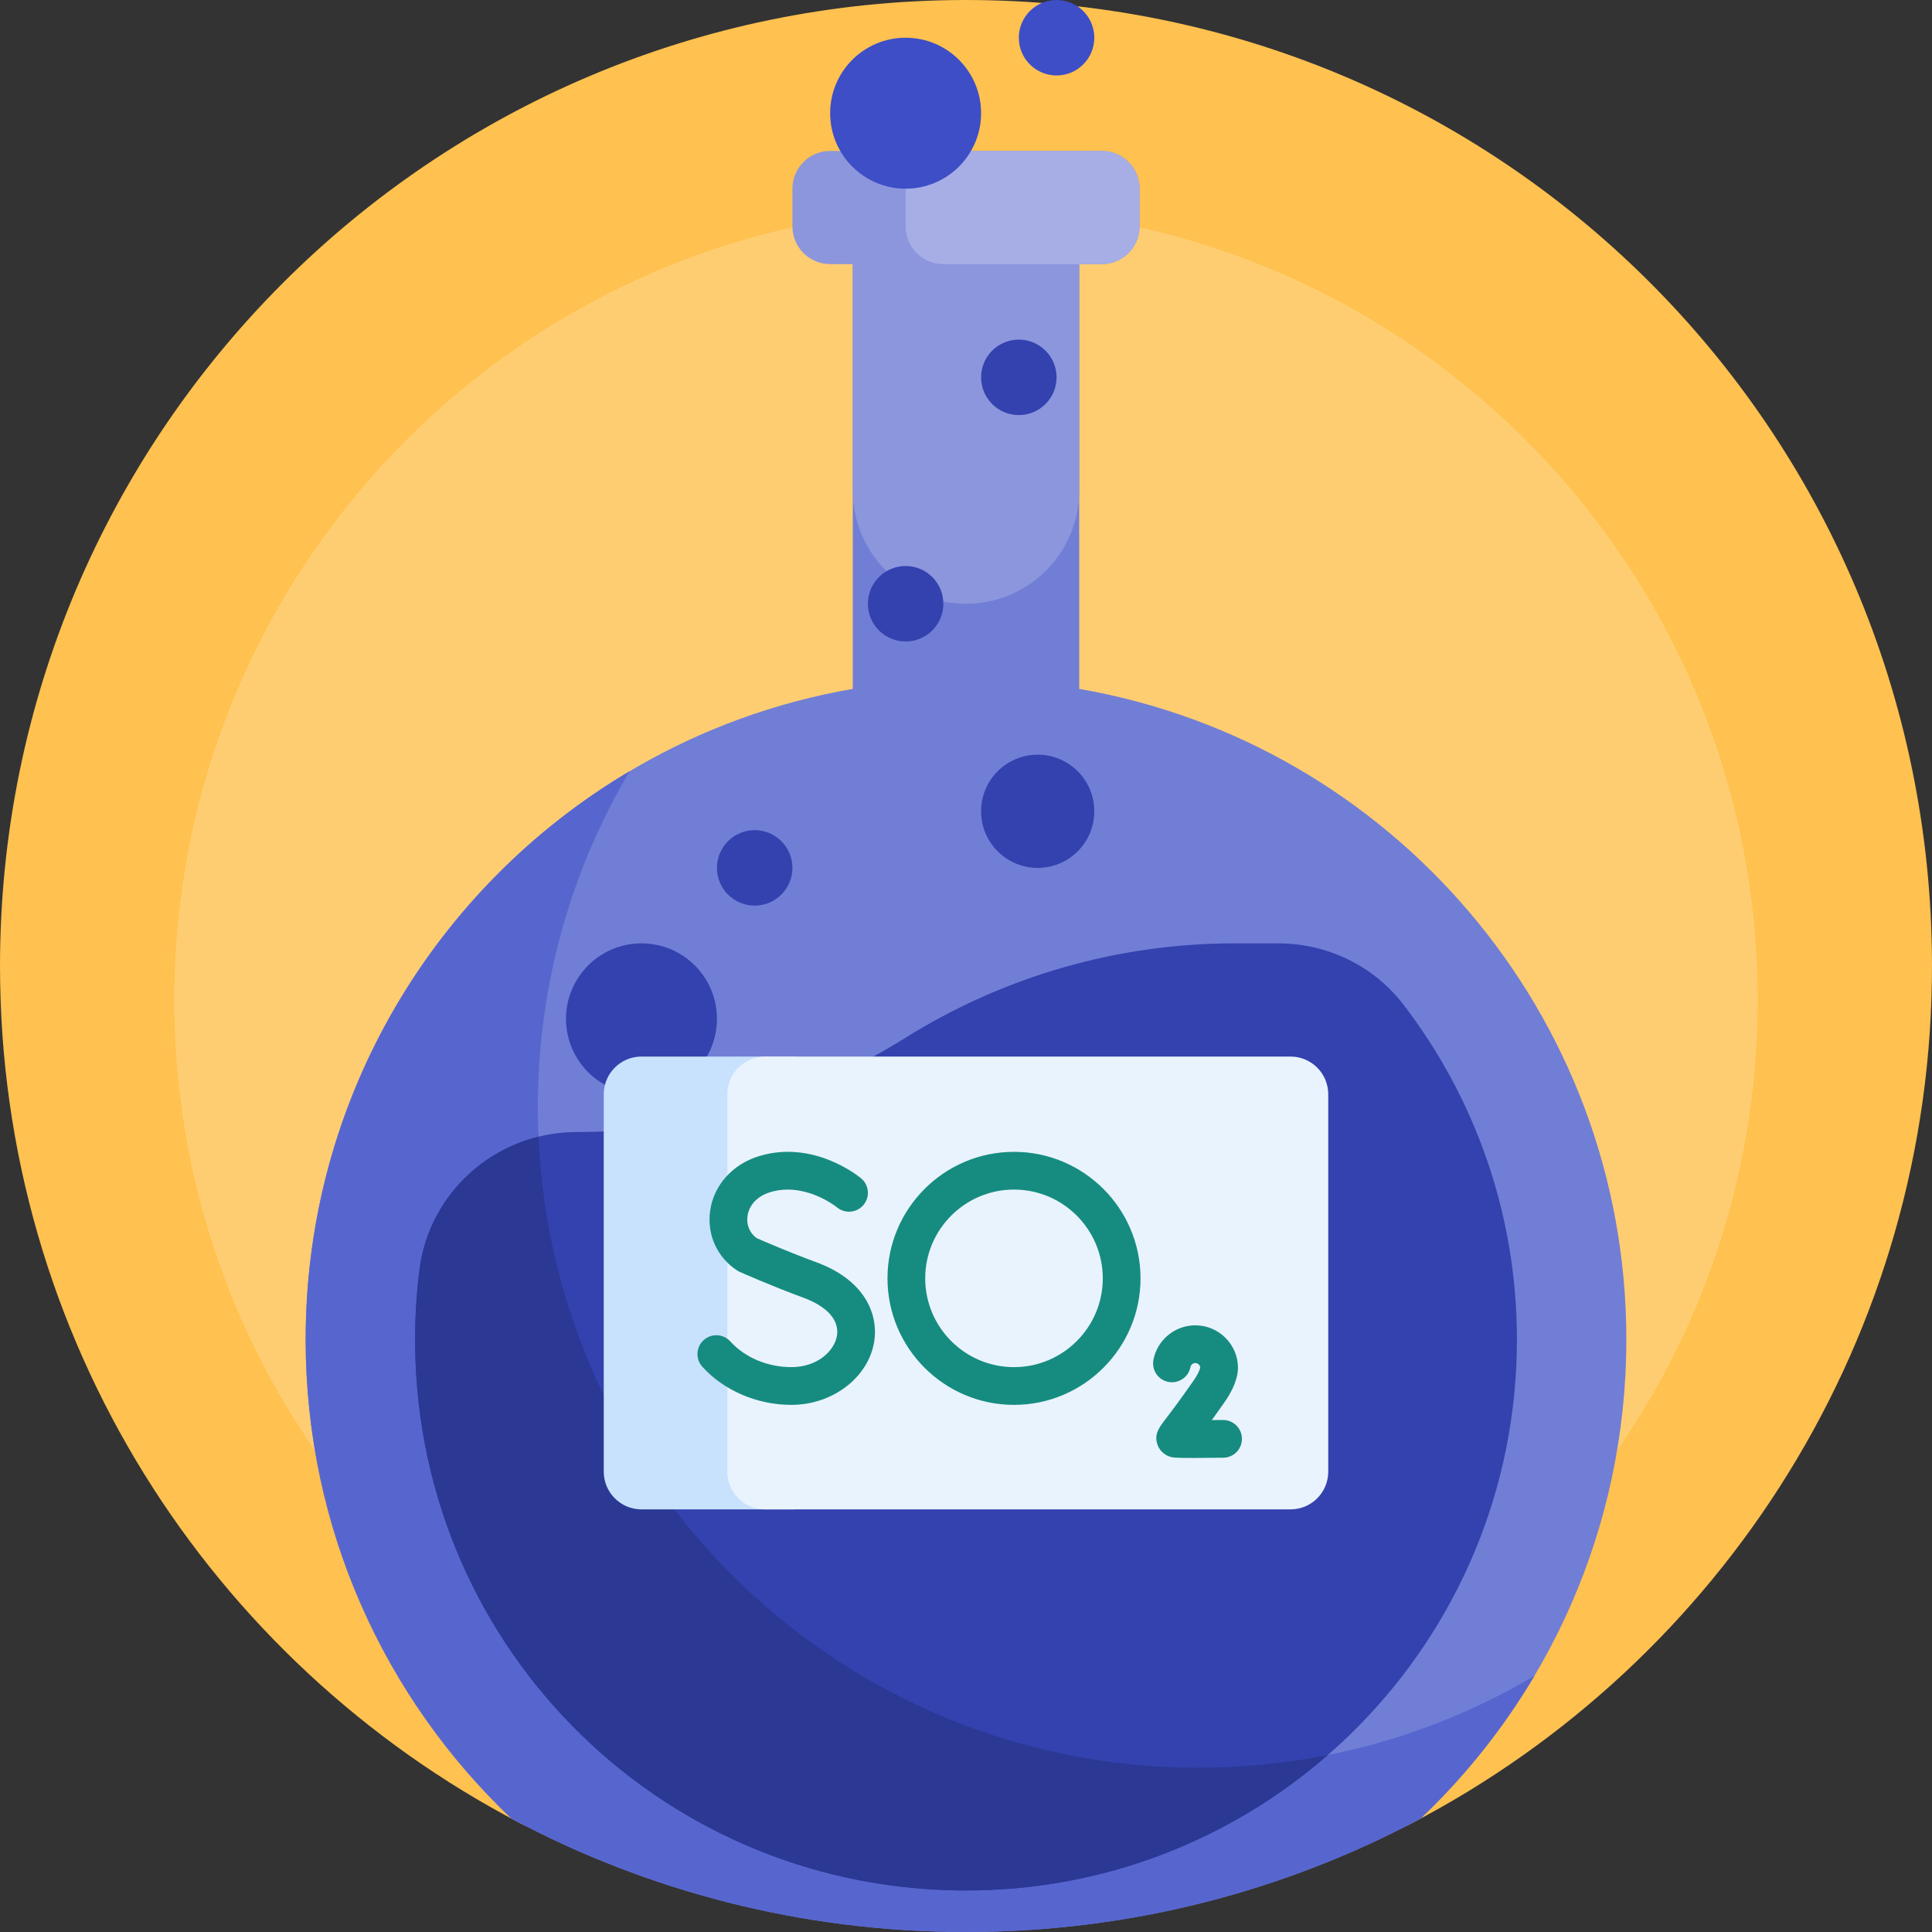 <svg id="Capa_1" enable-background="new 0 0 512 512" height="512" viewBox="0 0 512 512" width="512" xmlns="http://www.w3.org/2000/svg"><rect x="0" y="0" width="512" height="512" fill="#333333" stroke="none"/><g><path d="m0 256c0-141.2 114.316-255.701 255.446-255.999 141.758-.3 256.12 113.444 256.552 255.202.302 99.219-55.842 185.355-138.138 228.112-6.208 3.225-13.53 3.448-19.994.772-30.15-12.484-63.204-19.373-97.867-19.373-34.438 0-67.289 6.8-97.281 19.131-6.838 2.811-14.577 2.608-21.13-.816-81.774-42.74-137.588-128.367-137.588-227.029z" fill="#ffc14f"/><path d="m465.814 264.991c0 115.877-93.937 209.814-209.814 209.814s-209.814-93.937-209.814-209.814 93.937-209.814 209.814-209.814 209.814 93.937 209.814 209.814z" fill="#ffcd71"/><path d="m431 355c0 49.977-20.95 95.061-54.547 126.949-35.901 19.178-76.907 30.051-120.453 30.051s-84.552-10.873-120.453-30.051c-33.597-31.888-54.547-76.972-54.547-126.949 0-86.421 62.644-158.211 145-172.438v-122.562h60v122.562c82.356 14.227 145 86.017 145 172.438z" fill="#717ed6"/><path d="m406.644 444.111c-8.29 13.983-18.471 26.713-30.191 37.837-35.901 19.179-76.907 30.052-120.453 30.052s-84.552-10.873-120.453-30.051c-33.597-31.888-54.547-76.972-54.547-126.949 0-64.107 34.471-120.163 85.888-150.644-15.473 26.101-24.356 56.568-24.356 89.111 0 96.65 78.35 175 175 175 32.543.001 63.011-8.883 89.112-24.356z" fill="#5766ce"/><path d="m302 50v10c0 5.523-4.477 10-10 10h-6v60c0 16.568-13.431 30-30 30s-30-13.432-30-30v-60h-6c-5.523 0-10-4.477-10-10v-10c0-5.523 4.477-10 10-10h72c5.523 0 10 4.477 10 10z" fill="#8c96dd"/><path d="m302 50v10c0 5.523-4.477 10-10 10h-42c-5.523 0-10-4.477-10-10v-10c0-5.523 4.477-10 10-10h42c5.523 0 10 4.477 10 10z" fill="#a6aee5"/><path d="m260 215c0-8.284 6.716-15 15-15s15 6.716 15 15-6.716 15-15 15-15-6.716-15-15zm10-105c5.523 0 10-4.477 10-10s-4.477-10-10-10-10 4.477-10 10 4.477 10 10 10zm-30 60c5.523 0 10-4.477 10-10s-4.477-10-10-10-10 4.477-10 10 4.477 10 10 10zm-40 70c5.523 0 10-4.477 10-10s-4.477-10-10-10-10 4.477-10 10 4.477 10 10 10zm-30 50c11.046 0 20-8.954 20-20s-8.954-20-20-20-20 8.954-20 20 8.954 20 20 20zm201.904-23.794c-7.89-10.284-20.204-16.206-33.166-16.206h-11.568c-30.825 0-61.03 8.663-87.17 25-26.14 16.337-56.345 25-87.17 25-21.064 0-39.018 15.573-41.665 36.471-.84 6.633-1.235 13.404-1.154 20.283.952 81.073 66.946 145.336 148.017 144.232 79.699-1.085 143.972-66.029 143.972-145.986 0-33.406-11.219-64.191-30.096-88.794z" fill="#3342ae"/><path d="m351.893 465.095c-25.178 21.949-57.956 35.402-93.866 35.891-81.071 1.104-147.065-63.159-148.017-144.232-.081-6.879.314-13.65 1.154-20.283 2.21-17.446 15.088-31.18 31.537-35.242 4.061 93.048 80.782 167.239 174.831 167.239 11.761 0 23.251-1.161 34.361-3.373z" fill="#2b3894"/><path d="m260 30c0 11.046-8.954 20-20 20s-20-8.954-20-20 8.954-20 20-20 20 8.954 20 20zm20-30c-5.523 0-10 4.477-10 10s4.477 10 10 10 10-4.477 10-10-4.477-10-10-10z" fill="#3d4ec6"/><path d="m220.149 290v100c0 5.523-4.477 10-10 10h-40.149c-5.523 0-10-4.477-10-10v-100c0-5.523 4.477-10 10-10h40.149c5.523 0 10 4.477 10 10z" fill="#c8e2fd"/><path d="m352 290v100c0 5.523-4.477 10-10 10h-139.247c-5.523 0-10-4.477-10-10v-100c0-5.523 4.477-10 10-10h139.247c5.523 0 10 4.477 10 10z" fill="#e9f3fe"/><path d="m231.628 355.819c-1.678 9.399-11.098 16.487-21.91 16.487-9.04 0-17.858-3.776-23.589-10.101-1.854-2.047-1.698-5.209.349-7.063 2.046-1.854 5.208-1.698 7.063.348 3.866 4.268 9.914 6.815 16.178 6.815 6.881 0 11.353-4.248 12.066-8.245.733-4.103-2.49-7.8-8.842-10.143-8.783-3.24-16.578-6.71-16.906-6.855-.241-.107-.473-.234-.694-.378-5.313-3.465-8.05-9.543-7.143-15.864.975-6.79 5.975-12.332 13.048-14.463 14.498-4.37 26.469 5.506 26.972 5.929 2.114 1.776 2.387 4.931.61 7.044-1.772 2.107-4.914 2.385-7.027.626-.167-.137-8.467-6.795-17.671-4.024-3.356 1.012-5.611 3.37-6.034 6.311-.336 2.345.564 4.512 2.419 5.867 1.707.75 8.529 3.713 15.886 6.426 13.16 4.856 16.494 14.178 15.225 21.283zm92.502 20.493h-.064c-.952.013-1.94.022-2.922.031.951-1.315 2.043-2.849 3.292-4.634 1.763-2.519 2.874-4.839 3.396-7.091.038-.165.068-.331.089-.498l.122-.954c.027-.209.04-.421.04-.632 0-6.236-5.074-11.311-11.311-11.311-5.392 0-10.059 3.837-11.098 9.124-.532 2.709 1.232 5.338 3.942 5.87 2.711.529 5.338-1.232 5.871-3.942.103-.522.577-1.052 1.286-1.052.655 0 1.199.483 1.295 1.111l-.028.223c-.193.69-.666 1.802-1.796 3.418-3.881 5.545-6.194 8.573-7.437 10.2-1.642 2.149-2.938 3.848-2.128 6.481.485 1.576 1.719 2.832 3.301 3.359.658.22 1.079.36 6.105.36 1.931 0 4.542-.021 8.106-.065 2.761-.035 4.972-2.302 4.937-5.063-.035-2.738-2.266-4.935-4.998-4.935zm-21.88-37.534c0 18.487-15.041 33.528-33.529 33.528s-33.529-15.041-33.529-33.528c0-18.488 15.041-33.529 33.529-33.529s33.529 15.041 33.529 33.529zm-10 0c0-12.974-10.555-23.529-23.529-23.529s-23.529 10.556-23.529 23.529 10.555 23.528 23.529 23.528 23.529-10.554 23.529-23.528z" fill="#168c80"/></g></svg>